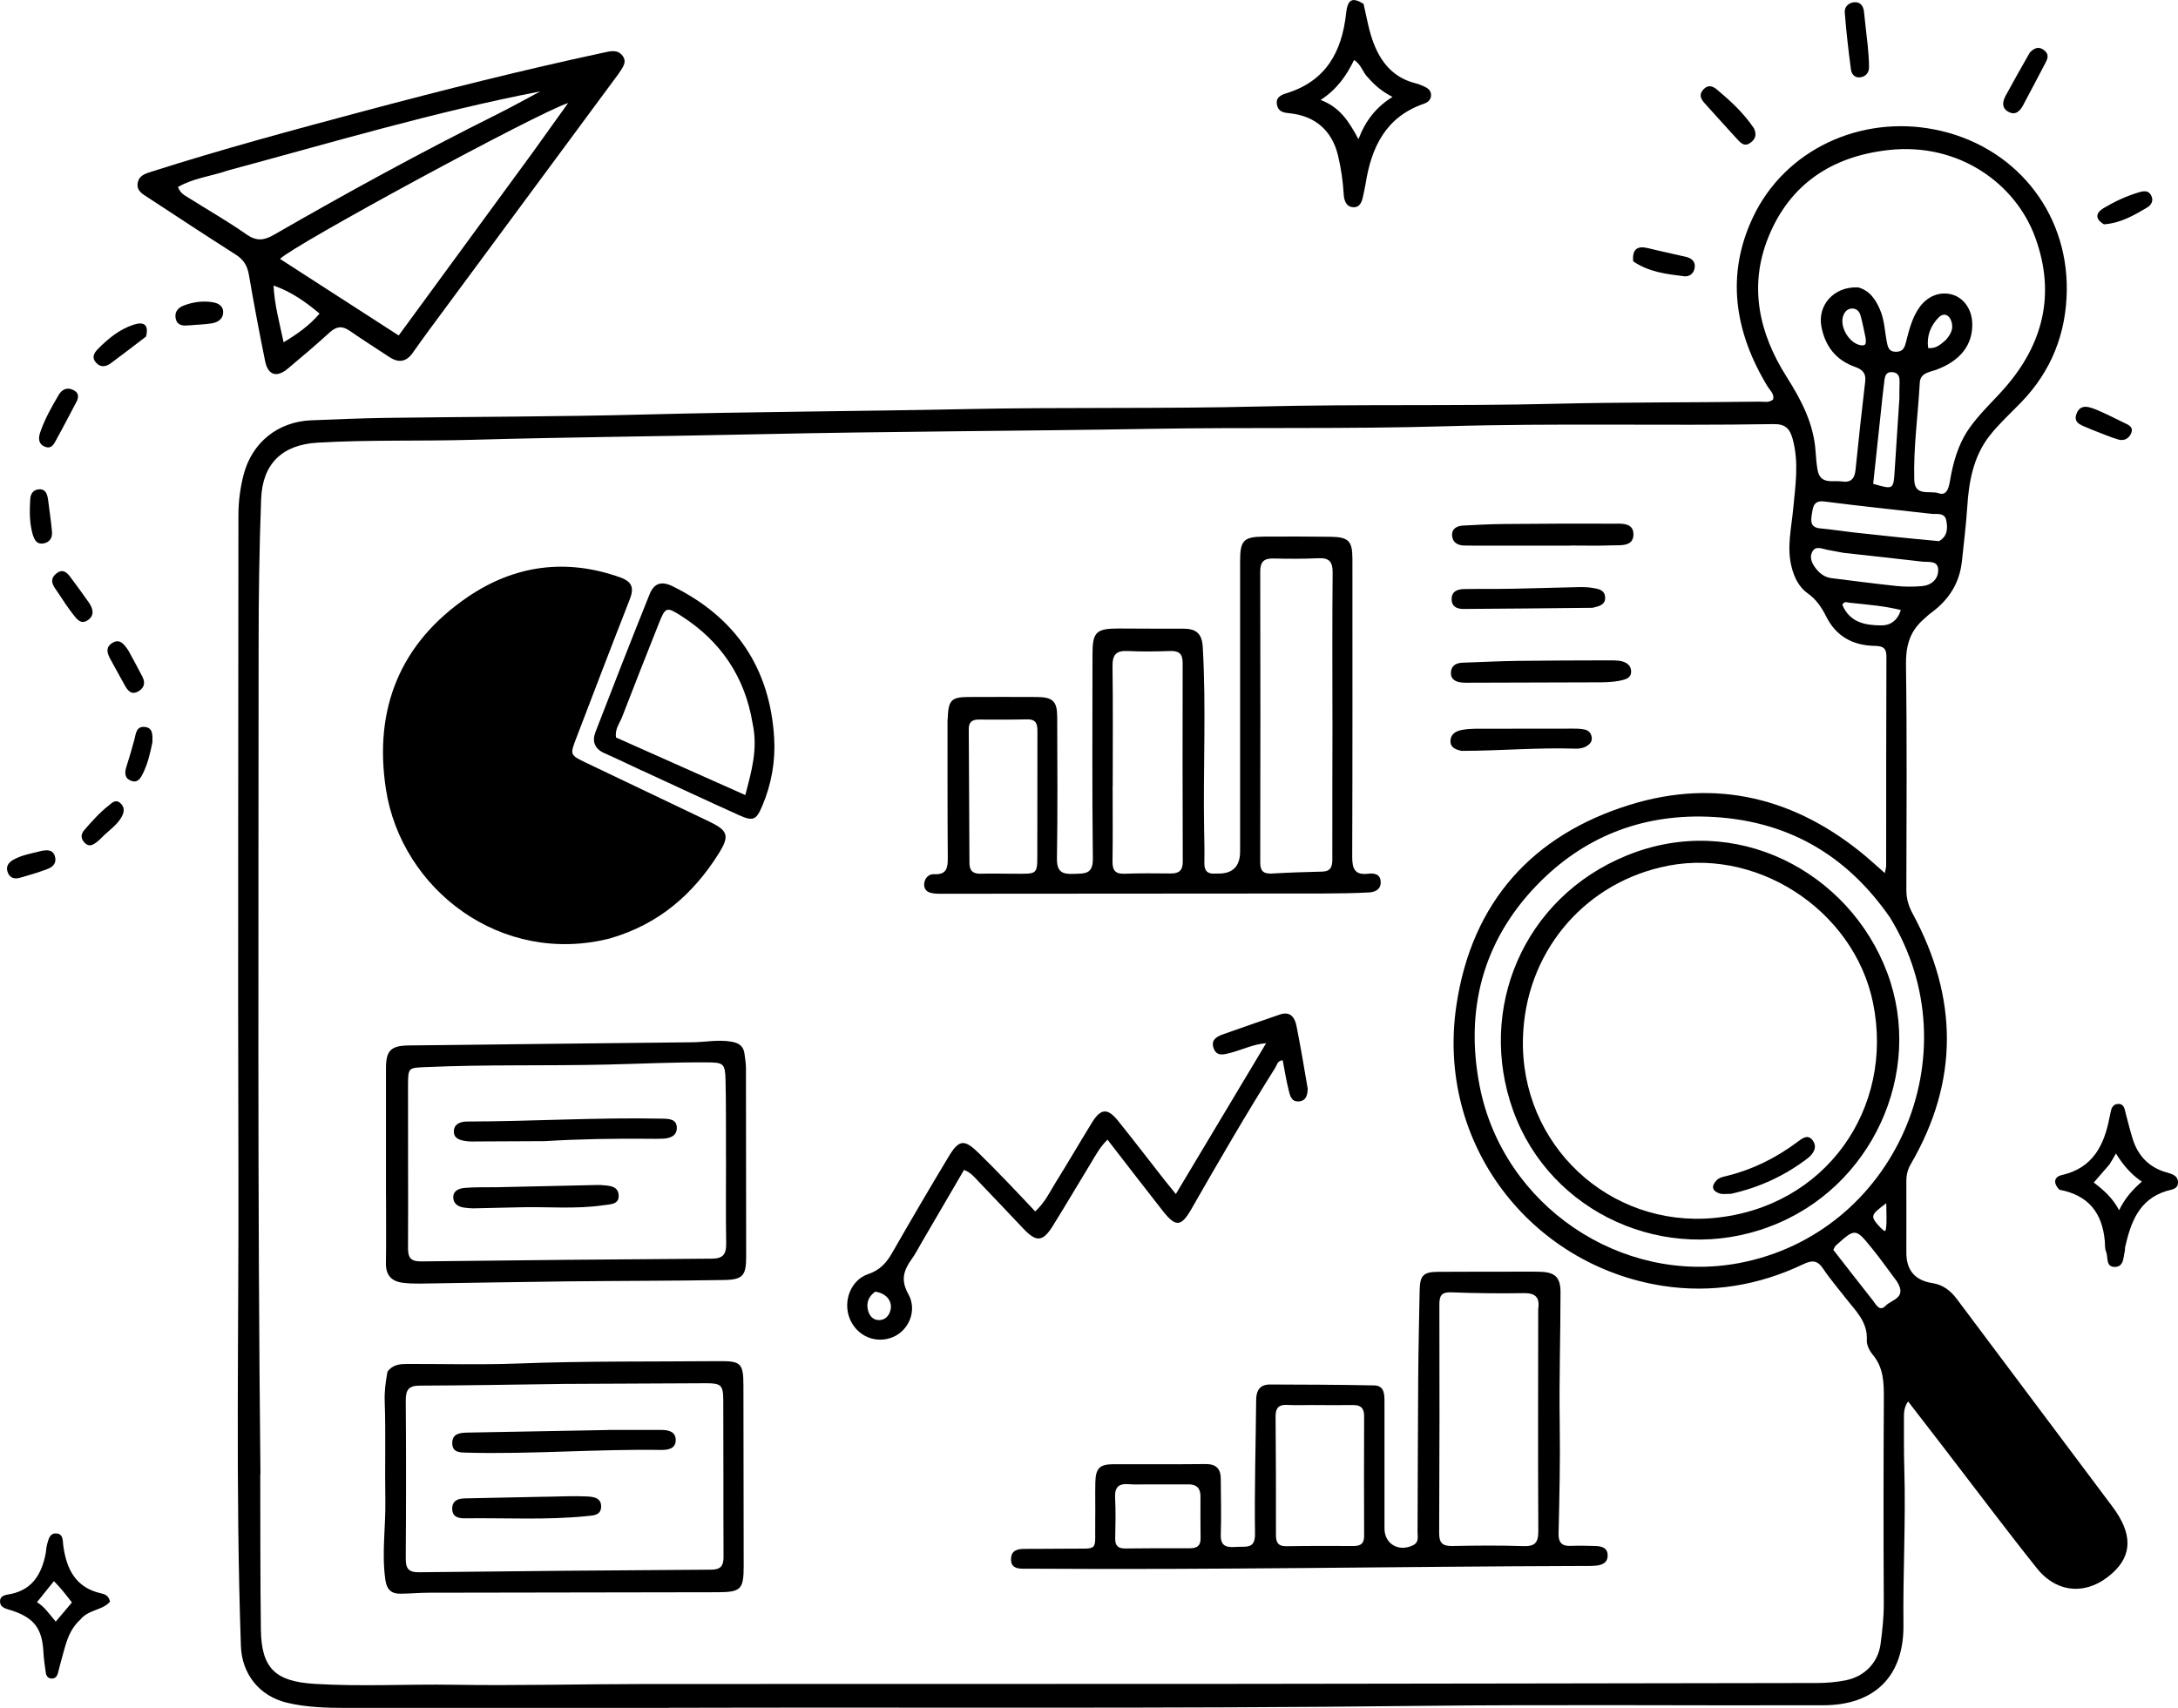<?xml version="1.0" encoding="UTF-8"?>
<svg id="Layer_2" xmlns="http://www.w3.org/2000/svg" viewBox="0 0 413 323.95"
    fill="currentColor">
    <g id="Layer_1-2">
        <path
            d="M126.83,323.94c-20.5,0-40.74,0-60.99,0-3.83,0-7.67-.09-11.41-.98-5.23-1.24-8.57-5.43-8.75-10.78-1.04-30.15-.38-60.31-.47-90.46-.12-41.33,0-82.66,0-123.98,0-2.6.33-5.15.97-7.65,1.58-6.15,6.5-10.11,12.83-10.37,4.74-.19,9.48-.39,14.23-.46,16.33-.23,32.66-.21,48.98-.64,20.4-.53,40.81-.61,61.21-1.03,18.5-.38,36.99-.03,55.48-.49,18.58-.46,37.16-.05,55.73-.51,13-.32,25.99-.23,38.98-.41.88-.01,1.84.27,2.62-.43.22-1.08-.6-1.69-1.06-2.44-6.22-10.26-8-21.09-2.76-32.14,6.07-12.8,20.36-19.39,34.47-16.6,14.92,2.95,25.21,15.34,25.02,30.51-.1,8.11-2.91,15.29-8.63,21.21-2.02,2.1-4.21,4.06-6,6.35-3.1,3.95-3.95,8.76-4.25,13.61-.22,3.41-.65,6.78-1,10.16-.44,4.18-2.47,7.34-5.78,9.78-.6.44-1.14.96-1.69,1.46-2.49,2.27-3.19,5.02-3.14,8.43.2,14.25.1,28.5.07,42.74,0,1.64.42,3.04,1.2,4.48,8.59,15.88,8.82,31.73-.35,47.48-.62,1.06-.86,2.12-.85,3.31.02,4.5-.01,9,0,13.5,0,3.36,1.65,5.27,4.94,5.78,2.02.31,3.46,1.44,4.66,3.05,9.82,13.14,19.69,26.25,29.51,39.39,3.77,5.05,3.74,9.1.05,12.49-4.69,4.3-10.48,4.09-14.44-.88-5.92-7.42-11.61-15.03-17.4-22.55-2.28-2.96-4.57-5.92-6.99-9.06-.77,1.09-.79,2.14-.79,3.19.01,3.16-.02,6.33.07,9.47.3,9.91-.27,19.81-.16,29.72.11,9.68-5.4,15.22-15.15,15.25-25.66.08-51.33-.17-76.99.12-47.24.55-94.48.23-141.97.36M49.35,279.6c.03,9.83-.01,19.67.12,29.5.1,7.37,2.77,9.82,10.17,10.28,8.82.54,17.64.03,26.46.17,11.97.19,23.96-.13,35.94-.14,35.66-.03,71.31,0,106.97-.02,38.5-.03,77-.12,115.49-.17,1.84,0,3.66-.16,5.46-.51,3.56-.7,6.16-3.31,6.64-6.9.34-2.55.62-5.1.61-7.7-.07-12.92-.06-25.83.01-38.75.02-3.05-.02-5.95-2.13-8.45-.61-.73-1.15-1.84-1.1-2.74.19-3.5-2.18-5.59-4.03-7.99-1.43-1.85-2.97-3.62-4.25-5.55-1.07-1.6-2.07-1.65-3.74-.86-8.47,4.04-17.45,5.55-26.71,4.11-24.98-3.91-43.04-26.93-39.08-53.28,2.92-19.49,14.4-32.23,32.9-37.96,16.45-5.09,31.58-1.27,44.79,9.84,1.12.94,2.19,1.94,3.54,3.12.14-.75.25-1.05.25-1.35.01-13.25,0-26.5.05-39.75,0-1.81-.91-1.97-2.34-2-4.06-.1-7.21-1.83-9.07-5.55-.86-1.73-1.87-3.24-3.52-4.41-1.65-1.17-2.56-3.02-3.06-5.03-.92-3.66-.04-7.28.3-10.89.42-4.47,1.14-8.89-.09-13.36-.54-1.95-1.37-2.86-3.62-2.82-20.74.34-41.48-.21-62.23.41-18.65.55-37.32.17-55.98.49-24.73.43-49.48.47-74.21,1.02-18.15.4-36.31.55-54.46,1.06-9.74.28-19.49-.03-29.23.54-6.67.39-10.43,3.99-10.68,10.68-.35,9.24-.48,18.48-.48,27.73-.01,52.24-.22,104.49.35,157.23M352.23,54.48c2.25.56,3.38,2.22,4.25,4.22.88,2.03.91,4.21,1.34,6.32.2.99.46,1.71,1.7,1.7,1.15,0,1.55-.55,1.83-1.58.63-2.41,1.18-4.87,2.69-6.94,1.51-2.07,3.86-2.97,6.13-2.33,2.17.61,3.69,2.73,3.81,5.31.19,4.16-2.23,7.29-6.9,8.98-1.28.46-2.95.57-3.05,2.46-.33,6.14-1.22,12.26-1.04,18.42.09,3.22,2.98,1.94,4.61,2.51,1.42.5,1.88-.76,2.11-2.07.61-3.62,1.53-7.13,3.7-10.23,1.92-2.76,4.39-5.01,6.59-7.5,7.45-8.42,9.83-18,5.93-28.71-3.7-10.18-14.48-18.08-27.85-16.58-10.71,1.2-18.72,6.47-22.78,16.58-3.73,9.28-1.74,18.19,3.47,26.41,2.8,4.42,5.17,8.91,5.51,14.24.08,1.16.17,2.33.38,3.47.53,2.82,2.87,1.9,4.62,2.16,1.66.25,2.4-.5,2.57-2.18.56-5.62,1.19-11.23,1.84-16.83.18-1.54-.56-2.24-1.92-2.72-3.62-1.27-5.69-3.92-6.39-7.65-.76-4.02,2.33-7.61,6.87-7.43M358.39,174.03c-8.38-12.12-19.86-18.61-34.65-19.13-12.72-.44-23.63,3.97-32.36,13.03-10.26,10.65-13.6,23.74-10.8,38.07,4.44,22.71,26.84,37.77,49.18,33.57,29.51-5.56,44.56-39.62,28.63-65.54M367.71,102.62c1.6-.9,1.64-2.45,1.35-3.91-.31-1.56-1.8-1.14-2.89-1.26-6.74-.77-13.48-1.46-20.21-2.33-2.08-.27-2.17,1.07-2.38,2.34-.2,1.22-.4,2.57,1.52,2.75,2.14.2,4.27.54,6.4.78,5.26.58,10.53,1.14,16.2,1.65M349.71,104.88c-1.06-.2-2.12-.39-3.18-.59-1.02-.19-2.26-.87-2.9.4-.57,1.12,0,2.26.77,3.22.76.94,1.68,1.6,2.91,1.75,4.12.5,8.23,1.06,12.36,1.49,1.56.16,3.17.15,4.74.02,1.79-.14,3.1-1.27,3.12-3,.03-1.94-1.84-1.51-3.05-1.65-4.78-.57-9.56-1.06-14.78-1.65M359.75,243.12c-1.59-2.12-3.12-4.3-4.79-6.36-3.13-3.86-3.16-3.83-6.86-.5-.17.15-.24.41-.46.8,2.47,3.16,4.94,6.37,7.46,9.54.61.77,1.28,2.29,2.46,1.06,1.09-1.15,4.11-1.46,2.18-4.54M360.17,75.53c0-1,0-2,.03-2.99.03-1.01-.13-1.84-1.37-1.96-1.17-.11-1.39.72-1.5,1.57-.25,1.89-.44,3.79-.64,5.68-.5,4.66-1,9.33-1.49,13.94,3.88,1.11,3.85,1.11,4.08-2.61.27-4.39.59-8.78.89-13.63M351.05,114.35c-.59.03-1.31-.5-1.7.36,1.41,3.4,4.39,3.9,7.45,3.91,1.71,0,3.05-.99,3.64-2.91-3.08-.78-6.06-1-9.4-1.36M353.77,64.13c-.32-1.45-.57-2.93-.99-4.35-.21-.72-.75-1.31-1.66-1.26-.74.05-1.21.5-1.51,1.14-1.02,2.16,1.14,5.76,3.52,5.85.73.03.72-.52.64-1.38M368.86,64.6c.87-.96,1.58-2.02,1.25-3.37-.35-1.46-1.45-2.09-2.54-.97-1.49,1.54-2.27,3.5-1.94,5.76,1.44.11,2.19-.55,3.22-1.43M356.69,232.96c.32.17.81,1.05.94.05.19-1.48.05-3,.05-4.79-3.09,2.3-3.12,2.45-.99,4.74Z" />
        <path
            d="M117.2,14.12c-10.84,14.67-21.58,29.19-32.31,43.72-2.23,3.01-4.47,6.01-6.62,9.07-1.29,1.83-2.75,1.93-4.49.78-2.5-1.65-5.03-3.26-7.49-4.96-1.4-.97-2.49-.84-3.76.31-2.58,2.36-5.26,4.61-7.93,6.86-2.1,1.78-3.78,1.29-4.32-1.38-1.11-5.45-2.14-10.91-3.08-16.39-.29-1.69-.98-2.87-2.44-3.8-5.61-3.58-11.18-7.24-16.74-10.89-.96-.63-2.12-1.23-1.92-2.66.21-1.5,1.49-1.86,2.69-2.24,13.39-4.27,26.95-7.93,40.53-11.55,14.94-3.98,29.93-7.74,45.05-10.99,1.32-.28,2.72-.71,3.69.59.96,1.29-.12,2.33-.85,3.53M100.85,29.14c2.19-3.06,4.38-6.11,6.88-9.6-5.61,1.76-52.24,27.02-54.63,29.57,7.48,4.82,14.91,9.62,22.5,14.52,8.45-11.54,16.74-22.86,25.24-34.48M43.05,32.39c-3.09,1.05-6.42,1.41-9.3,3.08.42,1.18,1.27,1.58,2.03,2.06,3.66,2.31,7.43,4.45,10.97,6.94,1.9,1.33,3.35,1.13,5.2.06,13.91-8.02,28.01-15.72,42.38-22.89,2.74-1.37,5.41-2.86,8.11-4.3-20.01,3.86-39.44,9.67-59.4,15.04M51.87,54.16c.17,3.56,1.1,6.97,1.91,10.76,2.7-1.62,4.87-3.18,6.82-5.44-2.74-2.3-5.48-4.2-8.73-5.32Z" />
        <path
            d="M258.56.73c.63,2.7,1.03,5.25,1.99,7.66,1.46,3.67,3.84,6.4,7.85,7.4.56.14,1.11.36,1.64.6.71.32,1.33.78,1.32,1.65,0,.87-.6,1.38-1.34,1.63-7.26,2.5-9.99,8.27-11.08,15.25-.12.74-.31,1.46-.45,2.2-.22,1.12-.59,2.28-1.94,2.18-1.32-.09-1.69-1.37-1.75-2.42-.15-2.5-.5-4.96-1.08-7.38-1.12-4.69-4.29-7.48-9.05-8-1.13-.12-2.21-.21-2.51-1.56-.33-1.45.71-1.92,1.78-2.25,7.47-2.3,10.52-7.84,11.31-15.15.29-2.68,1.18-3.14,3.32-1.8M259.3,14.6c-.91-.93-1.17-2.37-2.54-3.22-1.43,2.96-3.24,5.56-6.34,7.58,3.68,1.38,5.39,4.11,7.17,7.44,1.4-3.63,3.4-6.1,6.46-8.02-1.94-1-3.33-2.14-4.75-3.79Z" />
        <path
            d="M390.52,225.66c-1.28-1.3-.98-2.46.43-2.78,5.91-1.33,8.05-5.65,9.07-10.95.05-.24.1-.49.15-.73.15-.86.4-1.74,1.4-1.81,1.26-.09,1.31,1.02,1.54,1.89.43,1.6.82,3.22,1.32,4.8,1,3.15,3.04,5.28,6.25,6.25,1.01.31,2.28.52,2.32,1.9.04,1.37-1.3,1.39-2.17,1.66-5.26,1.62-6.77,5.96-7.85,10.63-.06.24,0,.51-.06.74-.31,1.24-.15,3.03-1.92,3.04-1.76.01-1.2-1.89-1.65-2.94-.25-.58-.17-1.31-.23-1.97-.47-5.26-3.03-8.69-8.6-9.73M400.03,220.83c-.96,1.11-1.92,2.22-3,3.46,1.92,1.47,3.61,2.96,4.8,5.26,1.09-2.26,2.5-3.84,4.31-5.43-2.11-1.42-3.58-3.22-4.91-5.33-.43.76-.72,1.26-1.2,2.03Z" />
        <path
            d="M15.2,307.22c-2.43,2.23-2.83,5.19-3.65,7.95-.21.71-.36,1.45-.56,2.16-.17.6-.5,1.06-1.2,1.04-.71-.02-1.03-.52-1.11-1.13-.19-1.31-.38-2.63-.45-3.95-.24-4.4-1.76-6.42-5.97-7.82-.93-.31-2.18-.45-2.25-1.64-.07-1.36,1.33-1.33,2.2-1.53,4-.91,5.64-3.78,6.41-7.42.14-.65.13-1.33.31-1.96.27-.94.48-2.16,1.76-2.07,1.35.1,1.18,1.33,1.31,2.31.6,4.42,2.32,7.97,7.17,9.05.74.16,1.45.43,1.69,1.58-1.4,1.66-4.12,1.47-5.65,3.43M10.22,299.9c-1.02,1.27-2.04,2.53-3.21,3.99,1.51.91,2.37,2.32,3.56,3.68,1.09-1.29,2.08-2.45,3.07-3.63-1.13-1.46-2.13-2.76-3.42-4.05Z" />
        <path
            d="M354.16,8.59c.13,1.55.27,2.88.25,4.2-.01,1.03-.63,1.73-1.67,1.88-1.03.14-1.64-.63-1.75-1.44-.48-3.61-.9-7.24-1.18-10.87-.08-1.07.75-1.9,1.9-1.94,1.08-.03,1.63.73,1.74,1.76.23,2.06.44,4.13.71,6.41Z" />
        <path
            d="M384.9,9.97c.92-.95,1.76-1.22,2.75-.41,1.07.88.54,1.76.06,2.66-1.36,2.57-2.69,5.16-4.07,7.72-.59,1.09-1.42,2.02-2.79,1.27-1.33-.72-1.14-1.93-.54-3.04,1.46-2.71,2.98-5.38,4.59-8.2Z" />
        <path
            d="M332.57,24.3c.69,1.38.16,2.28-.84,2.9-1.02.63-1.71-.15-2.33-.82-2.07-2.25-4.11-4.53-6.16-6.8-.73-.81-1.13-1.64-.24-2.61.9-.97,1.77-.66,2.61.05,2.54,2.13,4.98,4.36,6.96,7.29Z" />
        <path
            d="M309.69,49.57c-.21-2.32.79-3,2.82-2.5,2.4.59,4.83,1.09,7.23,1.66.96.23,1.71.81,1.63,1.88-.08,1.16-.93,1.92-2,1.79-3.33-.41-6.69-.78-9.69-2.84Z" />
        <path
            d="M27.7,63.83c-2.29,1.77-4.46,3.4-6.64,5.03-.98.74-1.99.89-2.87-.1-.86-.97-.35-1.84.41-2.6,1.93-1.95,4.04-3.68,6.69-4.56,1.84-.61,2.99-.19,2.41,2.22Z" />
        <path
            d="M14.26,76.67c-1.22,2.3-2.32,4.45-3.5,6.56-.46.83-.88,2.01-2.2,1.51-1.28-.49-1.33-1.58-.94-2.72.86-2.54,2.18-4.86,3.53-7.15.61-1.04,1.62-1.49,2.78-.88,1.2.62,1.01,1.56.32,2.69Z" />
        <path
            d="M397.08,81.66c-.41-.17-.65-.25-.87-.36-1.24-.58-3.15-.91-2.47-2.78.76-2.09,2.59-1.3,4.04-.7,1.69.7,3.3,1.57,4.96,2.35.84.4,1.85.78,1.4,1.95-.39,1.03-1.35,1.57-2.44,1.25-1.51-.44-2.97-1.08-4.62-1.71Z" />
        <path
            d="M12.49,114.65c-.74-1.11-1.37-2.08-2.03-3.03-.7-1.01-.88-1.95.19-2.82,1.17-.95,1.97-.33,2.68.63,1.18,1.59,2.36,3.19,3.49,4.81.76,1.1,1.2,2.36-.06,3.31-1.42,1.07-2.23-.17-3-1.15-.41-.52-.78-1.07-1.27-1.75Z" />
        <path
            d="M24.35,123.39c.95,1.76,1.83,3.35,2.66,4.97.57,1.12.37,2.1-.77,2.76-1.32.76-1.99-.11-2.56-1.1-.9-1.58-1.74-3.2-2.63-4.78-.65-1.15-1.19-2.38.21-3.27,1.45-.93,2.26.21,3.09,1.42Z" />
        <path
            d="M398.97,42.55c-1.94-1.13-1.4-2.3-.06-3.09,2.13-1.26,4.39-2.33,6.8-3.02.85-.24,1.68-.33,2.18.59.55,1.01.07,1.85-.76,2.34-2.49,1.48-5,2.94-8.16,3.18Z" />
        <path
            d="M9.11,94.74c.29,2.18.57,4.15.75,6.13.1,1.12-.44,1.99-1.59,2.2-1.26.24-1.75-.64-2.06-1.68-.64-2.2-.61-4.44-.48-6.69.06-.99.52-1.79,1.63-1.89,1.19-.1,1.57.71,1.75,1.92Z" />
        <path
            d="M28.91,140.75c-.45,2.15-.89,4.09-1.77,5.87-.42.86-.96,1.93-2.21,1.5-1.27-.44-1.35-1.48-.97-2.66.55-1.73,1.07-3.47,1.53-5.22.29-1.12.36-2.51,1.94-2.36,1.57.14,1.51,1.48,1.47,2.88Z" />
        <path
            d="M35.77,61.7c-1.47.21-2.38-.22-2.5-1.58-.1-1.16.67-1.84,1.68-2.21,1.66-.62,3.39-.86,5.15-.62,1.13.15,2.21.58,2.22,1.93,0,1.29-1.02,1.91-2.12,2.1-1.39.24-2.81.24-4.42.4Z" />
        <path
            d="M7.93,161.38c1.29-.25,2.22-.1,2.52,1.17.29,1.23-.49,1.92-1.46,2.28-1.7.64-3.45,1.17-5.2,1.66-.95.27-1.85.11-2.29-.94-.48-1.15.08-1.94,1.03-2.48,1.61-.91,3.43-1.19,5.39-1.69Z" />
        <path
            d="M19.81,158.35c-.55.53-.95.97-1.4,1.32-.75.58-1.53,1.08-2.4.14-.77-.84-.66-1.65.03-2.44,1.42-1.63,2.86-3.25,4.57-4.59.64-.51,1.3-1.24,2.17-.49.91.78.81,1.74.25,2.71-.77,1.33-1.98,2.23-3.22,3.35Z" />
        <path
            d="M115.79,177.96c-20.75,5.35-39.69-9.27-42.61-28.28-2.34-15.24,2.69-27.68,15.45-36.41,8.86-6.06,18.68-7.45,29.01-3.74,2.34.84,2.59,2.09,1.76,4.2-3.43,8.75-6.78,17.53-10.14,26.31-1.2,3.14-1.19,3.17,1.93,4.66,7.73,3.7,15.47,7.39,23.2,11.08,3.64,1.74,4.03,2.69,1.9,6.1-4.85,7.74-11.38,13.41-20.5,16.07Z" />
        <path
            d="M179.7,136.45c.11-3.64.66-4.23,3.9-4.25,4.33-.02,8.66-.02,12.99,0,3.06.02,3.88.8,3.88,3.84.02,8.91.1,17.83-.05,26.74-.04,2.59.98,3.07,3.23,2.97,2.03-.09,3.61.12,3.58-2.89-.16-12.91-.07-25.82-.07-38.73,0-4.23.67-4.92,4.92-4.92,4.08,0,8.16.06,12.24.03,2.38-.01,3.6.81,3.75,3.47.67,11.57.05,23.14.26,34.71.04,2.08.09,4.16.04,6.25-.03,1.51.62,2.15,2.1,2.02.17-.01.33,0,.5,0q4.18.05,4.18-4.21c0-18.32,0-36.65,0-54.97,0-4.03.63-4.7,4.58-4.73,4.16-.03,8.33-.02,12.49.03,3.53.04,4.23.78,4.23,4.25,0,18.82.03,37.65-.04,56.47,0,2.3.52,3.48,3.03,3.19,1.11-.13,2.29.02,2.37,1.53.08,1.41-1.03,1.94-2.11,2.01-2.9.17-5.82.2-8.73.21-24.15.03-48.31.04-72.46.05-.74,0-1.52,0-2.21-.23-.78-.25-1.16-.95-1.04-1.79.15-1.06.92-1.74,1.87-1.69,2.42.13,2.6-1.23,2.59-3.13-.07-8.66-.04-17.32-.05-26.22M252.66,136.6c0-9.33-.05-18.65.04-27.98.02-2.07-.65-2.84-2.71-2.74-2.83.13-5.66.12-8.49.05-1.79-.05-2.53.59-2.53,2.46.04,18.4.04,36.8,0,55.2,0,1.69.68,2.18,2.25,2.09,3.16-.18,6.32-.29,9.48-.36,1.56-.03,1.94-.85,1.94-2.25-.02-8.66.02-17.32.03-26.47M210.98,149.1c0,4.75.05,9.5-.02,14.25-.03,1.69.49,2.44,2.28,2.37,2.91-.11,5.83-.08,8.75-.05,1.54.02,2.29-.55,2.29-2.19-.04-12.58-.05-25.17-.02-37.75,0-1.78-.74-2.31-2.41-2.25-2.66.09-5.34.13-8,0-2.19-.12-2.92.71-2.89,2.88.1,7.42.04,14.83.04,22.75M196.7,160.56c0-7.14.01-14.29.02-21.43,0-1.37.09-2.74-1.96-2.69-3.07.07-6.15.06-9.22.04-1.26,0-1.85.56-1.84,1.79.04,8.47.1,16.95.13,25.42,0,1.48.68,2.07,2.15,2.03,1.99-.07,3.99,0,5.98,0,5.15-.01,4.72.46,4.74-5.14Z" />
        <path
            d="M285.82,241.2c2.25,0,4.25-.04,6.25.02,2.77.08,3.83,1.02,3.84,3.81,0,8.33-.28,16.66-.15,24.99.11,6.99-.06,13.97-.22,20.95-.03,1.55.62,2.31,2.24,2.24,1.58-.07,3.17-.03,4.75.02,1.14.04,2.28.3,2.32,1.72.04,1.5-1.1,1.92-2.35,2.02-.91.07-1.83.05-2.75.05-34.48.1-68.96.75-103.44.52-.75,0-1.5,0-2.25,0-1.28,0-2.39-.24-2.34-1.87.04-1.57,1.16-1.87,2.42-1.89,2.75-.03,5.5,0,8.25-.04,6.22-.1,5.18.8,5.29-5.29.04-2.42-.03-4.83.02-7.25.06-2.7.8-3.47,3.41-3.48,5.83-.03,11.66.04,17.49-.03,2.05-.02,2.89.92,2.89,2.85,0,3.5.13,7,0,10.49-.11,2.7,1.63,2.44,3.31,2.36,1.58-.08,3.22.36,3.18-2.46-.12-8.48.14-16.97.22-25.46.02-1.83.79-2.88,2.65-2.87,6.57.02,13.14.04,19.71.17,1.96.04,1.97,1.68,1.97,3.15,0,8,0,15.99,0,23.99,0,2.97,2.77,4.55,5.49,3.14,1.07-.55.78-1.57.78-2.43.05-9.58.05-19.16.12-28.74.04-5.74.17-11.48.28-17.22.06-2.73.72-3.41,3.43-3.43,4.33-.04,8.66-.01,13.25-.02M291.69,248.21c.3-2.13-.54-2.98-2.76-2.94-4.57.08-9.15.02-13.72-.15-1.8-.07-2.27.55-2.27,2.26.04,14.48.03,28.97-.04,43.45,0,1.9.71,2.43,2.5,2.4,4.49-.09,8.99-.13,13.48.02,2.21.07,2.83-.67,2.82-2.86-.08-13.9-.03-27.8-.02-42.18M249.08,266.49c-1.67,0-3.33.07-5-.02-1.62-.08-2.21.59-2.2,2.2.07,7.5.08,14.99.07,22.49,0,1.44.45,2.14,2.01,2.11,4.25-.07,8.5-.06,12.74-.04,1.34,0,1.97-.48,1.97-1.9-.03-7.58-.03-15.16,0-22.74,0-1.49-.63-2.12-2.1-2.09-2.33.03-4.66,0-7.49,0M217.59,281.54c-1.17,0-2.34.07-3.5-.03-1.91-.17-2.74.52-2.64,2.54.13,2.57.08,5.16.02,7.74-.03,1.4.56,1.93,1.93,1.91,4.08-.05,8.16-.06,12.24-.04,1.32,0,2.04-.46,2.02-1.88-.04-2.66-.03-5.33-.02-7.99,0-1.57-.78-2.27-2.32-2.25-2.41.02-4.83,0-7.74,0Z" />
        <path
            d="M73.19,226.85c0-8.25-.01-16.25,0-24.25,0-3.35.94-4.27,4.31-4.31,17.91-.2,35.82-.42,53.74-.6,2.49-.02,4.95-.56,7.48-.11,1.48.26,2.27.88,2.46,2.31.12.9.26,1.82.27,2.72.03,11.92.04,23.83.04,35.75,0,3.55-.61,4.36-4.17,4.42-9.91.17-19.83.15-29.74.26-9.33.1-18.66.29-27.99.42-1.08.01-2.17-.02-3.24-.16-2.14-.28-3.2-1.45-3.17-3.71.07-4.17.02-8.33.02-12.75M137.66,219.6c-.02-4.91.04-9.82-.08-14.73-.08-3.18-.4-3.35-3.51-3.37-6.24-.04-12.48.26-18.72.41-11.56.28-23.13-.03-34.68.49-3.22.14-3.29.08-3.3,3.45-.02,10.32.05,20.64,0,30.96,0,1.86.65,2.46,2.48,2.44,18.39-.22,36.78-.4,55.18-.52,2.12-.01,2.7-.91,2.67-2.89-.09-5.24-.03-10.49-.03-16.23Z" />
        <path
            d="M73.47,260.17c1.11-1.47,2.54-1.46,3.97-1.47,6.91-.01,13.83.18,20.73-.08,12.73-.49,25.46-.34,38.19-.45,4.12-.04,4.6.42,4.61,4.55.02,11.41.03,22.81.05,34.22,0,4.5-.47,5.05-4.98,5.06-18.23.04-36.46.05-54.7.09-1.83,0-3.65.18-5.48.19-1.64,0-2.51-.78-2.77-2.54-.75-5.07.07-10.13-.02-15.2-.11-6.23.1-12.47-.12-18.71-.07-1.84.15-3.65.52-5.64M106.08,262.5c-8.82.12-17.64.28-26.46.31-2.09,0-2.69.77-2.68,2.79.08,9.99.07,19.98,0,29.96-.01,1.88.45,2.67,2.51,2.65,18.47-.22,36.95-.37,55.42-.49,1.73-.01,2.33-.67,2.33-2.38-.05-9.9,0-19.81-.05-29.71-.01-2.94-.41-3.28-3.36-3.27-9.07.03-18.14.08-27.72.13Z" />
        <path
            d="M247.97,206.33c0,1.4-.3,2.46-1.67,2.57-1.48.12-1.7-1.18-1.95-2.18-.46-1.84-.75-3.73-1.12-5.62-.99.08-1.07.87-1.38,1.37-5.54,8.81-10.76,17.81-15.93,26.84-1.94,3.39-2.97,3.47-5.39.41-3.5-4.44-6.93-8.93-10.52-13.56-1.45,1.41-2.24,2.95-3.13,4.41-2.43,3.98-4.78,8-7.25,11.96-1.89,3.04-3.12,3.11-5.58.5-2.8-2.96-5.61-5.93-8.43-8.87-.79-.82-1.5-1.77-2.82-2.26-2.68,4.6-5.35,9.18-8.03,13.76-.63,1.08-1.2,2.2-1.93,3.21-1.5,2.09-2.07,3.96-.61,6.55,1.75,3.11.13,6.89-2.88,8.17-3.25,1.38-6.87-.16-8.22-3.48-1.34-3.31.21-7.35,3.49-8.45,2.16-.72,3.44-2.08,4.52-3.97,3.52-6.14,7.09-12.25,10.74-18.31,1.98-3.28,2.98-3.35,5.72-.67,1.85,1.8,3.65,3.65,5.44,5.51,1.73,1.79,3.43,3.61,5.26,5.55,1.89-1.75,2.78-3.72,3.89-5.51,2.33-3.74,4.55-7.56,6.86-11.32,1.66-2.71,2.97-2.83,4.94-.38,3.03,3.76,5.96,7.6,8.94,11.4.56.71,1.14,1.4,2.04,2.51,5.78-9.65,11.37-19,17.12-28.61-2.5.21-4.51,1.24-6.64,1.8-1.34.35-2.77.83-3.35-.93-.52-1.6.77-2.19,2-2.62,3.53-1.24,7.06-2.48,10.61-3.69,1.98-.67,2.82.57,3.14,2.19.76,3.82,1.41,7.67,2.1,11.73M165.98,244.98c-1.3.91-1.79,2.17-1.35,3.68.26.9.88,1.66,1.91,1.72.86.05,1.61-.35,2.04-1.16.97-1.86-.07-3.84-2.6-4.23Z" />
        <path
            d="M121.6,146.1c-2.43-1.13-4.68-2.23-6.96-3.23-1.91-.84-2.41-2.26-1.71-4.07,3.36-8.69,6.74-17.37,10.22-26.02.89-2.22,2.28-2.62,4.44-1.56,11.93,5.89,18.43,15.53,19.21,28.77.26,4.37-.51,8.78-2.28,12.92-1.1,2.58-1.67,2.93-4.37,1.71-6.15-2.77-12.25-5.63-18.54-8.53M142.7,137.15c-1.46-8.79-6.03-15.52-13.49-20.31-2.81-1.8-3.03-1.71-4.23,1.29-2.36,5.94-4.71,11.89-7.01,17.85-.46,1.2-1.4,2.27-1.16,3.9,8.04,3.58,16.12,7.18,24.52,10.92,1.19-4.59,2.43-8.76,1.37-13.65Z" />
        <path
            d="M297.82,103.49c-6.24,0-12.23,0-18.22,0-.67,0-1.33,0-2-.02-1.24-.04-2.17-.63-2.25-1.88-.08-1.35.93-1.85,2.14-1.91,2.49-.12,4.98-.27,7.47-.29,6.91-.06,13.81-.1,20.72-.06,1.66,0,4.12-.3,4.06,2.1-.06,2.31-2.51,1.95-4.18,2.01-2.49.1-4.99.03-7.74.03Z" />
        <path
            d="M278.94,129.5c-.73,0-1.23.01-1.73-.04-1.19-.12-2.17-.6-2.08-1.96.09-1.32,1.05-1.77,2.27-1.81,3.4-.11,6.8-.29,10.2-.34,5.9-.08,11.8-.08,17.7-.1.66,0,1.34,0,1.99.12,1.04.2,1.95.75,2.01,1.9.06,1.27-.92,1.57-1.97,1.8-1.64.36-3.3.35-4.96.35-7.73.02-15.46.04-23.42.07Z" />
        <path
            d="M302,115.28c-8.29.1-16.37.16-24.44.22-1.2,0-2.22-.35-2.29-1.73-.08-1.53,1-2.01,2.28-2.04,3.16-.06,6.33,0,9.49-.07,4.08-.07,8.15-.22,12.23-.3.91-.02,1.84,0,2.73.15,1.06.17,2.29.36,2.37,1.76.08,1.42-1.06,1.71-2.37,2.01Z" />
        <path
            d="M277.13,142.42c-1.25-.28-2.17-.72-2.09-1.97.09-1.3,1.1-1.8,2.21-2.01.81-.15,1.65-.21,2.47-.22,6.23-.02,12.47-.03,18.7-.02.74,0,1.51.03,2.22.21.67.18,1.1.73,1.19,1.46.1.76-.32,1.25-.92,1.62-.66.41-1.4.53-2.15.51-7.15-.24-14.28.41-21.64.42Z" />
        <path
            d="M335.55,232.66c-19.61,7.38-41.59-2.5-48.62-22.02-6.9-19.14,1.85-40.38,21.59-48.4,20.58-8.36,42.15,3.1,49.34,22.25,7.13,18.99-2.98,40.96-22.3,48.16M314.77,164.54c-14.84,3.55-25.53,16.39-25.98,32.3-.57,20.27,16.35,36.07,36.27,34.17,21.15-2.02,34.17-20.79,30.12-40.75-3.61-17.8-22.59-30.12-40.41-25.72Z" />
        <path
            d="M103.31,216.44c-4.41.02-8.57.04-12.73.06-.67,0-1.34.04-2-.04-1.18-.15-2.54-.4-2.52-1.88.02-1.41,1.25-1.85,2.52-1.86,12.4-.02,24.79-.81,37.19-.54,1.23.03,2.53.14,2.57,1.69.03,1.57-1.23,2.02-2.58,2.1-.91.05-1.83.03-2.75.02-6.49-.05-12.98.04-19.7.45Z" />
        <path
            d="M93.83,225.19c6.47-.14,12.7-.28,18.92-.42.42,0,.83-.04,1.25,0,1.4.13,3.17.08,3.31,1.89.14,1.84-1.62,1.75-2.91,1.94-5.29.78-10.62.24-15.92.39-2.9.08-5.81.15-8.72.2-.58,0-1.16-.06-1.73-.14-1.21-.16-2.12-.79-2.08-2.05.04-1.23,1.19-1.6,2.16-1.69,1.81-.16,3.65-.1,5.72-.13Z" />
        <path
            d="M115.32,271.21c3.49,0,6.74,0,9.98,0,1.44,0,2.89.29,2.83,2.03-.06,1.57-1.49,1.79-2.82,1.77-12.22-.18-24.43.83-36.65.52-1.36-.04-2.92.05-2.9-1.85.02-1.79,1.47-1.93,2.89-1.96,8.81-.15,17.61-.32,26.67-.49Z" />
        <path
            d="M103.53,283.89c2.72-.04,5.21-.18,7.7-.06,1.16.06,2.75.16,2.76,1.87.01,1.71-1.42,1.74-2.7,1.86-7.7.78-15.43.32-23.14.42-1.27.02-2.42-.29-2.4-1.86.02-1.5,1.11-1.9,2.4-1.92,5.05-.11,10.11-.21,15.39-.32Z" />
        <path
            d="M328.2,226.43c-.87,0-1.59.13-2.19-.08-1.38-.49-1.53-1.4-.53-2.46.55-.58,1.32-.69,2.04-.87,4.83-1.2,9.19-3.37,13.17-6.32.92-.68,2.06-1.7,3.02-.43.98,1.29.17,2.58-.96,3.44-4.29,3.27-9.07,5.51-14.55,6.73Z" />
    </g>
</svg>